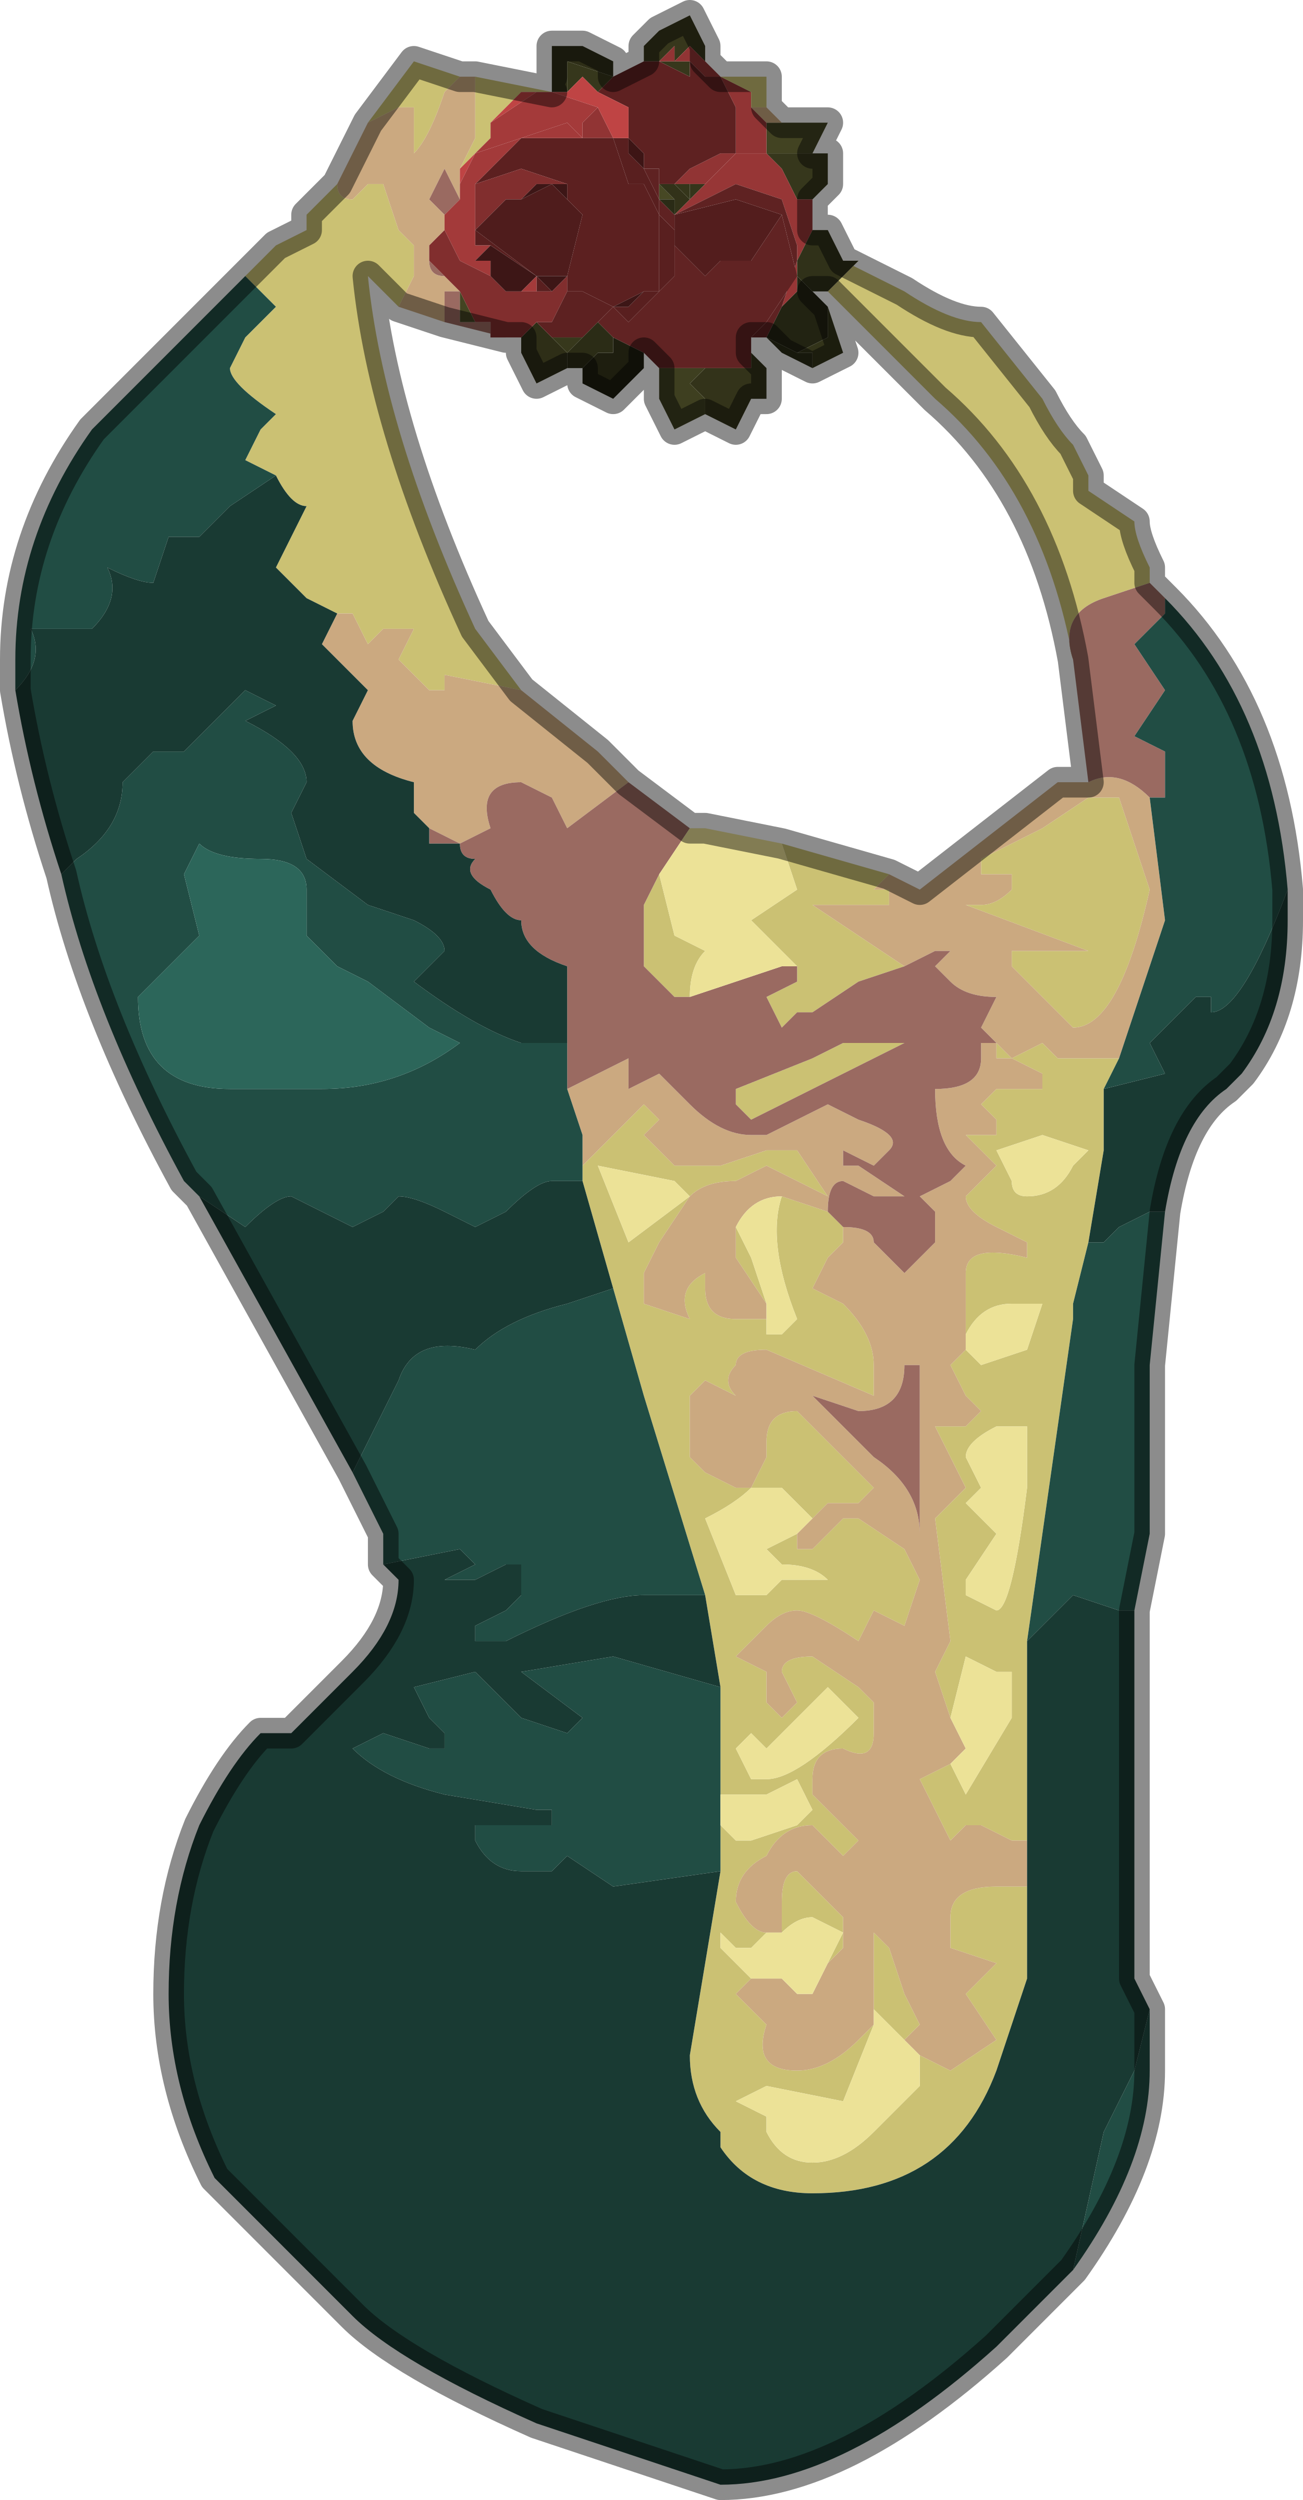 <?xml version="1.0" encoding="UTF-8" standalone="no"?>
<svg xmlns:xlink="http://www.w3.org/1999/xlink" height="8.15px" width="4.25px" xmlns="http://www.w3.org/2000/svg">
  <g transform="matrix(1.0, 0.0, 0.0, 1.0, 2.15, 3.6)">
    <path d="M0.4 -3.2 L0.4 -3.2 0.55 -3.2 0.5 -3.1 0.4 -3.1 0.35 -3.1 0.35 -3.2 0.4 -3.2 M0.3 -3.1 L0.35 -3.1 0.3 -3.1" fill="#424322" fill-rule="evenodd" stroke="none"/>
    <path d="M-0.05 -3.4 L-0.05 -3.45 0.0 -3.5 0.1 -3.55 0.15 -3.45 0.15 -3.4 0.1 -3.45 0.05 -3.4 0.05 -3.45 0.0 -3.4 0.0 -3.4 -0.05 -3.4 M0.1 -3.4 L0.1 -3.35 0.0 -3.4 0.1 -3.4" fill="#37371c" fill-rule="evenodd" stroke="none"/>
    <path d="M0.15 -3.4 L0.2 -3.35 0.15 -3.35 0.1 -3.4 0.0 -3.4 0.05 -3.45 0.05 -3.4 0.1 -3.45 0.15 -3.4 M0.35 -3.2 L0.35 -3.1 0.3 -3.1 0.25 -3.1 0.15 -3.0 0.1 -3.0 0.05 -3.0 0.1 -3.05 0.2 -3.1 0.2 -3.1 0.25 -3.1 0.25 -3.2 0.25 -3.25 0.2 -3.35 0.3 -3.3 0.3 -3.25 0.35 -3.2 M0.0 -3.0 L0.05 -3.0 0.05 -3.0 0.0 -3.0 M0.05 -3.0 L0.05 -3.0 M0.1 -3.0 L0.1 -3.0 M0.0 -3.4 L0.0 -3.4 M-0.2 -3.25 L-0.2 -3.25 -0.15 -3.15 -0.15 -3.15 -0.15 -3.15 -0.25 -3.15 -0.25 -3.2 -0.2 -3.25" fill="#913434" fill-rule="evenodd" stroke="none"/>
    <path d="M-0.15 -3.35 L-0.05 -3.4 0.0 -3.4 0.0 -3.4 0.1 -3.35 0.1 -3.4 0.15 -3.35 0.2 -3.35 0.25 -3.25 0.25 -3.2 0.25 -3.1 0.2 -3.1 0.1 -3.05 0.05 -3.0 0.0 -3.0 0.0 -3.05 -0.05 -3.05 -0.05 -3.1 -0.1 -3.15 -0.1 -3.25 -0.2 -3.3 -0.15 -3.35 -0.15 -3.35 -0.15 -3.35 M0.0 -3.4 L0.0 -3.4 M0.0 -3.0 L0.0 -3.0" fill="#5e2121" fill-rule="evenodd" stroke="none"/>
    <path d="M0.6 -2.75 L0.8 -2.65 Q0.95 -2.55 1.05 -2.55 L1.25 -2.3 Q1.3 -2.2 1.35 -2.15 L1.4 -2.05 1.4 -2.0 1.55 -1.9 Q1.55 -1.85 1.6 -1.75 L1.6 -1.7 1.45 -1.65 Q1.3 -1.6 1.35 -1.45 L1.35 -1.45 Q1.25 -2.0 0.9 -2.3 L0.55 -2.65 0.65 -2.75 0.6 -2.75 M-1.35 -2.7 L-1.25 -2.8 -1.15 -2.85 -1.15 -2.9 -1.05 -3.0 Q-1.05 -2.95 -1.0 -2.95 L-0.95 -3.0 -0.9 -3.0 -0.85 -2.85 -0.8 -2.8 -0.8 -2.7 -0.85 -2.6 -0.95 -2.7 Q-0.9 -2.2 -0.6 -1.55 L-0.45 -1.35 -0.7 -1.4 -0.7 -1.35 -0.75 -1.35 -0.8 -1.4 -0.85 -1.45 -0.8 -1.55 -0.9 -1.55 -0.9 -1.55 -0.95 -1.5 -1.0 -1.6 -1.05 -1.6 -1.15 -1.65 -1.15 -1.65 -1.25 -1.75 -1.15 -1.95 Q-1.2 -1.95 -1.25 -2.05 L-1.35 -2.1 -1.3 -2.2 -1.25 -2.25 Q-1.4 -2.35 -1.4 -2.4 L-1.35 -2.5 -1.25 -2.6 -1.3 -2.65 -1.35 -2.7 -1.35 -2.7 M-0.95 -3.2 L-0.8 -3.4 -0.65 -3.35 -0.7 -3.3 Q-0.75 -3.15 -0.8 -3.1 L-0.8 -3.25 -0.85 -3.25 -0.95 -3.2 -0.95 -3.2 M-0.6 -3.35 L-0.35 -3.3 -0.35 -3.3 -0.45 -3.3 -0.55 -3.2 -0.55 -3.15 -0.65 -3.05 -0.6 -3.15 -0.6 -3.35 M0.2 -3.35 L0.35 -3.35 0.35 -3.25 0.3 -3.25 0.3 -3.3 0.2 -3.35 M0.75 -0.75 L0.7 -0.7 0.75 -0.7 0.75 -0.65 0.65 -0.65 0.6 -0.65 0.55 -0.65 0.5 -0.65 0.8 -0.45 0.65 -0.4 0.5 -0.3 0.45 -0.3 0.4 -0.25 0.35 -0.35 0.45 -0.4 0.45 -0.45 0.4 -0.5 0.3 -0.6 0.45 -0.7 0.4 -0.85 0.75 -0.75 M0.6 0.4 L0.6 0.45 0.55 0.5 0.5 0.6 0.6 0.65 Q0.7 0.75 0.7 0.85 L0.7 0.95 0.35 0.8 Q0.25 0.8 0.25 0.85 0.2 0.9 0.25 0.95 L0.15 0.9 0.1 0.95 0.1 1.15 0.15 1.2 0.25 1.25 0.3 1.25 0.35 1.15 0.35 1.1 Q0.35 1.0 0.45 1.0 L0.7 1.25 0.65 1.3 0.55 1.3 0.5 1.35 0.45 1.4 0.45 1.45 0.5 1.45 0.6 1.35 Q0.65 1.35 0.65 1.35 L0.8 1.45 0.85 1.55 0.8 1.7 0.7 1.65 0.65 1.75 Q0.5 1.65 0.45 1.65 0.4 1.65 0.35 1.7 L0.25 1.8 0.35 1.85 0.35 1.95 0.4 2.0 0.45 1.95 0.4 1.85 Q0.4 1.8 0.5 1.8 L0.65 1.9 0.7 1.95 0.7 2.05 Q0.7 2.15 0.6 2.1 0.5 2.1 0.5 2.2 L0.5 2.25 0.65 2.4 0.6 2.45 0.5 2.35 Q0.4 2.35 0.35 2.45 0.25 2.5 0.25 2.6 0.3 2.7 0.35 2.7 L0.3 2.75 0.25 2.75 0.2 2.7 0.2 2.75 0.3 2.85 0.25 2.9 0.35 3.0 Q0.3 3.15 0.45 3.15 0.55 3.15 0.65 3.05 L0.7 3.0 0.6 3.25 0.35 3.2 0.25 3.25 0.35 3.3 0.35 3.35 Q0.4 3.45 0.5 3.45 0.6 3.45 0.7 3.35 L0.85 3.2 0.85 3.1 0.95 3.15 1.1 3.05 1.0 2.9 1.1 2.8 0.95 2.75 0.95 2.65 Q0.95 2.55 1.1 2.55 L1.2 2.55 1.2 2.85 1.1 3.15 Q0.95 3.55 0.5 3.55 0.3 3.55 0.2 3.4 L0.2 3.35 Q0.1 3.25 0.1 3.1 L0.2 2.5 0.2 1.9 0.15 1.6 -0.05 0.95 -0.15 0.6 -0.25 0.25 -0.25 0.2 -0.15 0.1 -0.05 0.0 0.0 0.05 -0.05 0.1 0.05 0.2 0.1 0.2 0.2 0.2 0.35 0.15 0.45 0.15 0.55 0.3 0.35 0.2 0.25 0.25 Q0.15 0.25 0.1 0.3 L0.0 0.45 -0.05 0.55 -0.05 0.65 0.1 0.7 Q0.05 0.6 0.15 0.55 L0.15 0.6 Q0.15 0.7 0.25 0.7 L0.35 0.7 0.35 0.75 0.4 0.75 0.45 0.7 Q0.35 0.45 0.4 0.3 L0.55 0.35 0.6 0.4 M0.4 2.7 L0.4 2.6 Q0.4 2.5 0.45 2.5 L0.6 2.65 0.6 2.75 0.55 2.8 0.5 2.9 0.55 2.8 0.6 2.7 0.5 2.65 Q0.45 2.65 0.4 2.7 M0.7 2.95 L0.7 2.8 Q0.7 2.75 0.7 2.7 L0.75 2.75 0.8 2.9 0.85 3.0 0.8 3.05 0.85 3.1 0.7 2.95 M1.2 2.4 L1.15 2.4 1.05 2.35 1.0 2.35 0.95 2.4 0.9 2.3 0.85 2.2 0.95 2.15 1.0 2.25 1.15 2.0 1.15 1.85 1.1 1.85 1.0 1.8 0.95 2.0 0.9 1.85 0.95 1.75 0.9 1.35 0.95 1.3 1.0 1.25 0.9 1.05 1.0 1.05 1.05 1.0 1.0 0.95 0.95 0.85 1.0 0.8 1.05 0.85 1.2 0.8 1.25 0.65 1.15 0.65 Q1.05 0.65 1.0 0.75 L1.0 0.55 Q1.0 0.45 1.2 0.5 L1.2 0.45 1.1 0.4 Q1.0 0.35 1.0 0.3 L1.1 0.2 1.0 0.1 1.1 0.1 1.1 0.05 1.05 0.0 1.1 -0.05 1.25 -0.05 1.25 -0.1 1.15 -0.15 1.1 -0.15 1.1 -0.2 1.15 -0.15 1.25 -0.2 1.25 -0.2 1.3 -0.15 1.35 -0.15 1.45 -0.15 1.5 -0.15 1.5 -0.15 1.45 -0.05 1.45 0.15 1.4 0.45 1.35 0.65 1.35 0.7 1.3 1.05 1.2 1.75 1.2 2.0 1.2 2.4 M0.0 -0.75 L0.05 -0.55 0.15 -0.5 Q0.1 -0.45 0.1 -0.35 L0.05 -0.35 -0.05 -0.45 -0.05 -0.65 0.0 -0.75 M0.6 -0.2 L0.8 -0.2 0.8 -0.2 0.3 0.05 0.25 0.0 0.25 -0.05 0.5 -0.15 0.6 -0.2 0.6 -0.2 M1.55 -0.85 L1.6 -0.7 Q1.5 -0.25 1.35 -0.25 L1.15 -0.45 1.15 -0.5 1.3 -0.5 Q1.35 -0.5 1.4 -0.5 L1.0 -0.65 1.05 -0.65 Q1.1 -0.65 1.15 -0.7 L1.15 -0.75 1.05 -0.75 1.05 -0.8 1.25 -0.9 1.4 -1.0 1.5 -1.0 1.55 -0.85 M1.4 0.15 L1.25 0.1 1.1 0.15 1.15 0.25 Q1.15 0.3 1.2 0.3 1.3 0.3 1.35 0.2 L1.4 0.15 M1.2 1.05 L1.1 1.05 Q1.0 1.1 1.0 1.15 L1.05 1.25 1.0 1.3 1.05 1.35 1.1 1.4 1.0 1.55 1.0 1.6 1.1 1.65 Q1.15 1.65 1.2 1.25 L1.2 1.05 M0.35 0.65 L0.25 0.5 0.25 0.4 0.3 0.5 0.35 0.65 M0.05 0.25 L-0.2 0.2 -0.2 0.2 -0.1 0.45 -0.1 0.45 0.1 0.3 0.05 0.25 M0.3 1.25 Q0.25 1.3 0.15 1.35 L0.25 1.6 0.35 1.6 0.4 1.55 0.55 1.55 Q0.5 1.5 0.4 1.5 L0.35 1.45 0.45 1.4 0.5 1.35 0.45 1.3 0.4 1.25 0.3 1.25 M0.3 2.05 L0.25 2.1 0.3 2.2 0.35 2.2 Q0.45 2.2 0.65 2.0 L0.6 1.95 0.55 1.9 0.45 2.0 0.35 2.1 0.3 2.05 M0.25 2.4 L0.3 2.4 0.45 2.35 0.5 2.3 0.45 2.2 0.35 2.25 0.2 2.25 0.2 2.35 0.25 2.4" fill="#cbc173" fill-rule="evenodd" stroke="none"/>
    <path d="M-1.05 -3.0 L-0.95 -3.2 -0.95 -3.2 -0.95 -3.2 -0.85 -3.25 -0.8 -3.25 -0.8 -3.1 Q-0.75 -3.15 -0.7 -3.3 L-0.65 -3.35 -0.6 -3.35 -0.6 -3.15 -0.65 -3.05 -0.65 -3.0 -0.65 -2.95 -0.7 -3.05 -0.75 -2.95 -0.7 -2.9 -0.7 -2.85 -0.75 -2.8 -0.75 -2.75 -0.75 -2.75 Q-0.75 -2.7 -0.7 -2.7 L-0.65 -2.65 -0.7 -2.65 -0.7 -2.55 -0.7 -2.55 -0.85 -2.6 -0.8 -2.7 -0.8 -2.8 -0.85 -2.85 -0.9 -3.0 -0.95 -3.0 -1.0 -2.95 Q-1.05 -2.95 -1.05 -3.0 M0.35 -3.25 L0.4 -3.2 0.35 -3.2 0.3 -3.25 0.35 -3.25 M0.1 -3.0 L0.1 -3.0 0.1 -3.0 0.1 -3.0 M0.8 -0.45 L0.5 -0.65 0.55 -0.65 0.6 -0.65 0.65 -0.65 0.75 -0.65 0.75 -0.7 0.7 -0.7 0.75 -0.75 0.85 -0.7 1.3 -1.05 1.4 -1.05 Q1.5 -1.1 1.6 -1.0 L1.65 -0.6 1.5 -0.15 1.45 -0.15 1.35 -0.15 1.3 -0.15 1.25 -0.2 1.25 -0.2 1.15 -0.15 1.1 -0.2 1.1 -0.15 1.15 -0.15 1.25 -0.1 1.25 -0.05 1.1 -0.05 1.05 0.0 1.1 0.05 1.1 0.1 1.0 0.1 1.1 0.2 1.0 0.3 Q1.0 0.35 1.1 0.4 L1.2 0.45 1.2 0.5 Q1.0 0.45 1.0 0.55 L1.0 0.75 1.0 0.8 0.95 0.85 1.0 0.95 1.05 1.0 1.0 1.05 0.9 1.05 1.0 1.25 0.95 1.3 0.9 1.35 0.95 1.75 0.9 1.85 0.95 2.0 1.0 2.1 0.95 2.15 0.85 2.2 0.9 2.3 0.95 2.4 1.0 2.35 1.05 2.35 1.15 2.4 1.2 2.4 1.2 2.55 1.1 2.55 Q0.95 2.55 0.95 2.65 L0.95 2.75 1.1 2.8 1.0 2.9 1.1 3.05 0.95 3.15 0.85 3.1 0.8 3.05 0.85 3.0 0.8 2.9 0.75 2.75 0.7 2.7 Q0.7 2.75 0.7 2.8 L0.7 2.95 0.7 3.0 0.65 3.05 Q0.55 3.15 0.45 3.15 0.3 3.15 0.35 3.0 L0.25 2.9 0.3 2.85 0.35 2.85 0.4 2.85 0.45 2.9 0.5 2.9 0.55 2.8 0.6 2.75 0.6 2.65 0.45 2.5 Q0.4 2.5 0.4 2.6 L0.4 2.7 0.35 2.7 Q0.3 2.7 0.25 2.6 0.25 2.5 0.35 2.45 0.4 2.35 0.5 2.35 L0.6 2.45 0.65 2.4 0.5 2.25 0.5 2.2 Q0.5 2.1 0.6 2.1 0.7 2.15 0.7 2.05 L0.7 1.95 0.65 1.9 0.5 1.8 Q0.4 1.8 0.4 1.85 L0.45 1.95 0.4 2.0 0.35 1.95 0.35 1.85 0.25 1.8 0.35 1.7 Q0.4 1.65 0.45 1.65 0.5 1.65 0.65 1.75 L0.7 1.65 0.8 1.7 0.85 1.55 0.8 1.45 0.65 1.35 Q0.65 1.35 0.6 1.35 L0.5 1.45 0.45 1.45 0.45 1.4 0.5 1.35 0.55 1.3 0.65 1.3 0.7 1.25 0.45 1.0 Q0.35 1.0 0.35 1.1 L0.35 1.15 0.3 1.25 0.25 1.25 0.15 1.2 0.1 1.15 0.1 0.95 0.15 0.9 0.25 0.95 Q0.2 0.9 0.25 0.85 0.25 0.8 0.35 0.8 L0.7 0.95 0.7 0.85 Q0.7 0.75 0.6 0.65 L0.5 0.6 0.55 0.5 0.6 0.45 0.6 0.4 Q0.7 0.4 0.7 0.45 L0.8 0.55 0.9 0.45 0.9 0.35 0.85 0.3 0.95 0.25 1.0 0.2 Q0.9 0.15 0.9 -0.05 1.05 -0.05 1.05 -0.15 L1.05 -0.2 1.1 -0.2 1.05 -0.25 1.1 -0.35 Q1.0 -0.35 0.95 -0.4 L0.9 -0.45 0.95 -0.5 0.9 -0.5 0.8 -0.45 0.8 -0.45 M-0.3 -0.05 L-0.1 -0.15 -0.1 -0.05 0.0 -0.1 0.0 -0.1 0.1 0.0 Q0.2 0.1 0.3 0.1 L0.35 0.1 0.45 0.05 0.55 0.0 0.65 0.05 Q0.8 0.1 0.75 0.15 L0.7 0.2 0.6 0.15 0.6 0.2 0.65 0.2 0.8 0.3 0.75 0.3 0.7 0.3 0.6 0.25 Q0.55 0.25 0.55 0.35 L0.4 0.3 Q0.3 0.3 0.25 0.4 L0.25 0.5 0.35 0.65 0.35 0.7 0.25 0.7 Q0.15 0.7 0.15 0.6 L0.15 0.55 Q0.05 0.6 0.1 0.7 L-0.05 0.65 -0.05 0.55 0.0 0.45 0.1 0.3 Q0.15 0.25 0.25 0.25 L0.35 0.2 0.55 0.3 0.45 0.15 0.35 0.15 0.2 0.2 0.1 0.2 0.05 0.2 -0.05 0.1 0.0 0.05 -0.05 0.0 -0.15 0.1 -0.25 0.2 -0.25 0.1 -0.3 -0.05 -0.3 -0.05 M1.55 -0.85 L1.5 -1.0 1.4 -1.0 1.25 -0.9 1.05 -0.8 1.05 -0.75 1.15 -0.75 1.15 -0.7 Q1.1 -0.65 1.05 -0.65 L1.0 -0.65 1.4 -0.5 Q1.35 -0.5 1.3 -0.5 L1.15 -0.5 1.15 -0.45 1.35 -0.25 Q1.5 -0.25 1.6 -0.7 L1.55 -0.85 M0.8 0.85 Q0.8 1.0 0.65 1.0 L0.5 0.95 0.7 1.15 Q0.85 1.25 0.85 1.4 L0.85 0.85 0.8 0.85 M-0.65 -2.65 L-0.65 -2.65 M-1.05 -1.6 L-1.0 -1.6 -0.95 -1.5 -0.9 -1.55 -0.9 -1.55 -0.8 -1.55 -0.85 -1.45 -0.8 -1.4 -0.75 -1.35 -0.7 -1.35 -0.7 -1.4 -0.45 -1.35 -0.2 -1.15 -0.1 -1.05 -0.3 -0.9 -0.35 -1.0 -0.45 -1.05 Q-0.6 -1.05 -0.55 -0.9 L-0.65 -0.85 -0.75 -0.9 -0.75 -0.9 -0.8 -0.95 -0.8 -1.05 Q-1.0 -1.1 -1.0 -1.25 L-0.95 -1.35 Q-1.0 -1.4 -1.05 -1.45 L-1.1 -1.5 -1.05 -1.6" fill="#cba980" fill-rule="evenodd" stroke="none"/>
    <path d="M0.5 -3.1 L0.55 -3.1 0.55 -3.0 0.5 -2.95 0.45 -2.95 0.4 -3.05 0.35 -3.1 0.4 -3.1 0.5 -3.1 M0.5 -2.95 L0.5 -2.95 M-0.3 -3.3 L-0.3 -3.4 -0.15 -3.35 -0.15 -3.35 -0.15 -3.35 -0.2 -3.3 -0.25 -3.35 -0.3 -3.3" fill="#36371c" fill-rule="evenodd" stroke="none"/>
    <path d="M0.45 -2.95 L0.5 -2.95 0.45 -2.95 M0.5 -2.95 L0.5 -2.95" fill="#3c3d1f" fill-rule="evenodd" stroke="none"/>
    <path d="M0.5 -2.9 L0.5 -2.85 0.45 -2.75 0.45 -2.8 0.4 -2.95 0.25 -3.0 0.25 -3.0 0.05 -2.9 0.05 -2.9 0.05 -2.9 0.1 -2.95 0.1 -2.95 0.15 -3.0 0.25 -3.1 0.3 -3.1 0.35 -3.1 0.4 -3.05 0.45 -2.95 0.5 -2.95 0.5 -2.9 M0.4 -2.6 L0.4 -2.6 0.45 -2.75 0.45 -2.7 0.45 -2.65 0.4 -2.6 M0.1 -2.95 L0.1 -2.95" fill="#973636" fill-rule="evenodd" stroke="none"/>
    <path d="M0.05 -2.9 L0.05 -2.9 0.25 -3.0 0.25 -3.0 0.4 -2.95 0.45 -2.8 0.45 -2.75 0.4 -2.6 0.4 -2.6 0.35 -2.5 0.3 -2.5 0.35 -2.55 0.45 -2.7 0.4 -2.9 0.4 -2.9 0.25 -2.95 0.05 -2.9 0.05 -2.85 0.0 -2.9 0.0 -2.95 0.05 -2.9 0.05 -2.9 M0.35 -2.5 L0.35 -2.5 M0.45 -2.75 L0.45 -2.75 M0.0 -3.0 L0.0 -2.95 -0.05 -3.05 -0.05 -3.05 0.0 -3.05 0.0 -3.0 0.0 -3.0 M-0.05 -3.05 L-0.05 -3.05 M0.0 -2.95 L0.0 -2.95" fill="#5f2222" fill-rule="evenodd" stroke="none"/>
    <path d="M0.55 -3.0 L0.55 -3.0 0.5 -2.95 0.5 -2.9 0.5 -2.95 0.5 -2.95 0.55 -3.0 M0.5 -2.95 L0.5 -2.95" fill="#2c2d16" fill-rule="evenodd" stroke="none"/>
    <path d="M0.4 -2.9 L0.4 -2.9 0.45 -2.7 0.35 -2.55 0.3 -2.5 0.3 -2.45 0.3 -2.4 0.15 -2.4 0.0 -2.4 0.0 -2.4 -0.05 -2.45 -0.15 -2.5 -0.15 -2.5 -0.2 -2.55 -0.15 -2.6 -0.15 -2.6 -0.1 -2.55 0.05 -2.7 0.05 -2.85 0.05 -2.9 0.05 -2.8 0.15 -2.7 0.2 -2.75 0.3 -2.75 0.3 -2.75 0.4 -2.9 M-0.15 -2.6 L-0.15 -2.6 -0.15 -2.6" fill="#612323" fill-rule="evenodd" stroke="none"/>
    <path d="M0.0 -2.95 L0.0 -3.0 0.05 -2.95 0.0 -2.95" fill="#474824" fill-rule="evenodd" stroke="none"/>
    <path d="M0.0 -3.0 L0.05 -3.0 0.05 -3.0 0.05 -3.0 0.05 -3.0 0.1 -2.95 0.1 -2.95 0.05 -2.9 0.05 -2.95 0.0 -3.0 0.0 -3.0 0.0 -3.0" fill="#323219" fill-rule="evenodd" stroke="none"/>
    <path d="M0.05 -3.0 L0.05 -3.0 0.05 -3.0" fill="#404121" fill-rule="evenodd" stroke="none"/>
    <path d="M0.1 -3.0 L0.1 -2.95 0.1 -3.0 0.1 -3.0 M0.1 -2.95 L0.1 -2.95 0.1 -2.95" fill="#282814" fill-rule="evenodd" stroke="none"/>
    <path d="M0.1 -3.0 L0.15 -3.0 0.1 -2.95 0.1 -3.0 0.1 -3.0" fill="#35351b" fill-rule="evenodd" stroke="none"/>
    <path d="M0.05 -3.0 L0.1 -2.95 0.05 -3.0 0.05 -3.0" fill="#252513" fill-rule="evenodd" stroke="none"/>
    <path d="M0.05 -3.0 L0.1 -3.0 0.1 -2.95 0.05 -3.0 M0.1 -2.95 L0.1 -2.95" fill="#35361b" fill-rule="evenodd" stroke="none"/>
    <path d="M0.1 -2.95 L0.1 -2.95 0.1 -2.95 0.1 -2.95 0.1 -2.95" fill="#38391d" fill-rule="evenodd" stroke="none"/>
    <path d="M0.0 -2.95 L0.0 -2.95 0.05 -2.95 0.05 -2.9 0.05 -2.9 0.0 -2.95 M0.05 -2.9 L0.05 -2.9" fill="#2a2b16" fill-rule="evenodd" stroke="none"/>
    <path d="M0.05 -2.85 L0.05 -2.7 -0.1 -2.55 -0.15 -2.6 -0.1 -2.6 -0.05 -2.65 -0.05 -2.65 0.0 -2.65 0.0 -2.9 0.0 -2.9 -0.05 -3.0 -0.05 -3.0 -0.1 -3.0 -0.15 -3.15 -0.15 -3.15 -0.25 -3.15 -0.25 -3.15 -0.15 -3.15 -0.15 -3.15 -0.1 -3.15 -0.1 -3.1 -0.05 -3.05 -0.05 -3.05 0.0 -2.95 0.0 -2.9 0.05 -2.85 M-0.25 -3.15 L-0.25 -3.15 M-0.55 -2.8 L-0.6 -2.8 -0.6 -2.85 -0.4 -2.7 -0.4 -2.7 -0.35 -2.65 -0.3 -2.65 -0.35 -2.65 -0.4 -2.65 -0.4 -2.7 -0.55 -2.8 M-0.4 -2.7 L-0.4 -2.7" fill="#591f1f" fill-rule="evenodd" stroke="none"/>
    <path d="M-0.15 -2.6 L-0.15 -2.6 -0.25 -2.65 -0.3 -2.65 -0.3 -2.7 -0.3 -2.7 -0.25 -2.9 -0.25 -2.9 -0.3 -2.95 -0.3 -2.95 -0.3 -3.0 -0.3 -3.0 -0.45 -3.05 -0.6 -3.0 -0.6 -3.0 -0.6 -3.0 -0.45 -3.15 -0.3 -3.15 -0.25 -3.15 -0.15 -3.15 -0.15 -3.15 -0.1 -3.0 -0.05 -3.0 -0.05 -3.0 0.0 -2.9 0.0 -2.9 0.0 -2.65 -0.05 -2.65 -0.15 -2.6 M-0.45 -3.15 L-0.45 -3.15" fill="#5c2020" fill-rule="evenodd" stroke="none"/>
    <path d="M0.4 -2.9 L0.3 -2.75 0.3 -2.75 0.2 -2.75 0.15 -2.7 0.05 -2.8 0.05 -2.9 0.25 -2.95 0.4 -2.9" fill="#531d1d" fill-rule="evenodd" stroke="none"/>
    <path d="M0.2 -3.1 L0.2 -3.1 0.1 -3.05 0.2 -3.1" fill="#511d1d" fill-rule="evenodd" stroke="none"/>
    <path d="M0.5 -2.85 L0.55 -2.85 0.6 -2.75 0.65 -2.75 0.55 -2.65 0.55 -2.65 0.5 -2.65 0.5 -2.65 0.45 -2.7 0.45 -2.7 0.45 -2.75 0.5 -2.85 M0.45 -2.75 L0.45 -2.75" fill="#303119" fill-rule="evenodd" stroke="none"/>
    <path d="M0.35 -2.5 L0.4 -2.6 0.45 -2.65 0.45 -2.7 0.45 -2.7 0.5 -2.65 0.5 -2.65 0.55 -2.6 0.55 -2.6 0.55 -2.5 0.45 -2.45 0.45 -2.45 0.35 -2.5" fill="#222312" fill-rule="evenodd" stroke="none"/>
    <path d="M0.35 -2.5 L0.35 -2.5 0.45 -2.45 0.45 -2.45 0.5 -2.45 0.5 -2.4 0.4 -2.45 0.35 -2.5" fill="#2a2b15" fill-rule="evenodd" stroke="none"/>
    <path d="M0.45 -2.45 L0.55 -2.5 0.55 -2.6 0.6 -2.45 0.5 -2.4 0.5 -2.4 0.5 -2.45 0.45 -2.45" fill="#33341a" fill-rule="evenodd" stroke="none"/>
    <path d="M1.6 -1.7 L1.65 -1.65 1.65 -1.6 1.6 -1.55 1.55 -1.5 1.65 -1.35 1.55 -1.2 1.65 -1.15 1.65 -1.0 1.6 -1.0 Q1.5 -1.1 1.4 -1.05 L1.35 -1.45 1.35 -1.45 Q1.3 -1.6 1.45 -1.65 L1.6 -1.7 M0.8 -0.45 L0.8 -0.45 0.9 -0.5 0.95 -0.5 0.9 -0.45 0.95 -0.4 Q1.0 -0.35 1.1 -0.35 L1.05 -0.25 1.1 -0.2 1.05 -0.2 1.05 -0.15 Q1.05 -0.05 0.9 -0.05 0.9 0.15 1.0 0.2 L0.95 0.25 0.85 0.3 0.9 0.35 0.9 0.45 0.8 0.55 0.7 0.45 Q0.7 0.4 0.6 0.4 L0.55 0.35 Q0.55 0.25 0.6 0.25 L0.7 0.3 0.75 0.3 0.8 0.3 0.65 0.2 0.6 0.2 0.6 0.15 0.7 0.2 0.75 0.15 Q0.8 0.1 0.65 0.05 L0.55 0.0 0.45 0.05 0.35 0.1 0.3 0.1 Q0.2 0.1 0.1 0.0 L0.0 -0.1 0.0 -0.1 -0.1 -0.05 -0.1 -0.15 -0.3 -0.05 -0.3 -0.2 -0.3 -0.4 -0.3 -0.45 Q-0.45 -0.5 -0.45 -0.6 -0.5 -0.6 -0.55 -0.7 -0.65 -0.75 -0.6 -0.8 -0.65 -0.8 -0.65 -0.85 -0.7 -0.85 -0.75 -0.85 L-0.75 -0.9 -0.75 -0.9 -0.65 -0.85 -0.55 -0.9 Q-0.6 -1.05 -0.45 -1.05 L-0.35 -1.0 -0.3 -0.9 -0.1 -1.05 0.1 -0.9 0.0 -0.75 -0.05 -0.65 -0.05 -0.45 0.05 -0.35 0.1 -0.35 0.4 -0.45 0.45 -0.45 0.45 -0.4 0.35 -0.35 0.4 -0.25 0.45 -0.3 0.5 -0.3 0.65 -0.4 0.8 -0.45 M0.5 -0.15 L0.25 -0.05 0.25 0.0 0.3 0.05 0.8 -0.2 0.8 -0.2 0.6 -0.2 0.5 -0.15 M0.8 0.85 L0.85 0.85 0.85 1.4 Q0.85 1.25 0.7 1.15 L0.5 0.95 0.65 1.0 Q0.8 1.0 0.8 0.85 M-0.7 -2.9 L-0.75 -2.95 -0.7 -3.05 -0.65 -2.95 -0.7 -2.9 M-0.7 -2.55 L-0.7 -2.65 -0.65 -2.65 -0.65 -2.55 -0.6 -2.55 -0.55 -2.55 -0.55 -2.5 -0.5 -2.5 -0.7 -2.55 M-0.7 -2.7 Q-0.75 -2.7 -0.75 -2.75 L-0.75 -2.75 -0.7 -2.7" fill="#9a6a61" fill-rule="evenodd" stroke="none"/>
    <path d="M1.65 -1.65 Q2.0 -1.3 2.05 -0.7 1.9 -0.3 1.8 -0.3 L1.8 -0.35 1.75 -0.35 1.6 -0.2 1.65 -0.1 1.45 -0.05 1.5 -0.15 1.5 -0.15 1.65 -0.6 1.6 -1.0 1.65 -1.0 1.65 -1.15 1.55 -1.2 1.65 -1.35 1.55 -1.5 1.6 -1.55 1.65 -1.6 1.65 -1.65 M1.65 0.35 L1.6 0.85 1.6 1.4 1.55 1.65 1.5 1.65 1.35 1.6 1.2 1.75 1.3 1.05 1.35 0.7 1.35 0.65 1.4 0.45 1.45 0.45 1.5 0.4 1.6 0.35 1.65 0.35 M1.6 2.95 L1.6 3.15 Q1.6 3.45 1.35 3.8 L1.45 3.35 1.55 3.15 1.6 2.95 M-0.9 1.5 L-0.9 1.4 -1.0 1.2 -0.85 0.9 Q-0.8 0.75 -0.6 0.8 L-0.6 0.8 Q-0.5 0.7 -0.3 0.65 L-0.15 0.6 -0.05 0.95 0.15 1.6 -0.05 1.6 Q-0.2 1.6 -0.5 1.75 L-0.6 1.75 -0.6 1.7 -0.5 1.65 -0.45 1.6 -0.45 1.5 -0.5 1.5 -0.6 1.55 -0.7 1.55 -0.6 1.5 -0.65 1.45 -0.9 1.5 M-1.5 0.3 L-1.55 0.25 Q-1.85 -0.3 -1.95 -0.75 L-1.9 -0.8 Q-1.75 -0.9 -1.75 -1.05 L-1.65 -1.15 -1.55 -1.15 -1.45 -1.25 -1.35 -1.35 -1.25 -1.3 -1.35 -1.25 Q-1.15 -1.15 -1.15 -1.05 L-1.2 -0.95 -1.15 -0.8 -0.95 -0.65 -0.8 -0.6 Q-0.7 -0.55 -0.7 -0.5 L-0.8 -0.4 Q-0.6 -0.25 -0.45 -0.2 L-0.3 -0.2 -0.3 -0.05 -0.3 -0.05 -0.25 0.1 -0.25 0.2 -0.25 0.25 -0.3 0.25 -0.35 0.25 Q-0.4 0.25 -0.5 0.35 L-0.6 0.4 -0.6 0.4 -0.7 0.35 Q-0.8 0.3 -0.85 0.3 L-0.9 0.35 -1.0 0.4 -1.2 0.3 Q-1.25 0.3 -1.35 0.4 L-1.5 0.3 M-2.1 -1.35 L-2.1 -1.45 Q-2.1 -1.85 -1.85 -2.2 L-1.35 -2.7 -1.35 -2.7 -1.3 -2.65 -1.25 -2.6 -1.35 -2.5 -1.4 -2.4 Q-1.4 -2.35 -1.25 -2.25 L-1.3 -2.2 -1.35 -2.1 -1.25 -2.05 -1.4 -1.95 -1.5 -1.85 -1.6 -1.85 -1.65 -1.7 Q-1.7 -1.7 -1.8 -1.75 -1.75 -1.65 -1.85 -1.55 L-2.05 -1.55 Q-2.0 -1.45 -2.1 -1.35 M0.2 1.9 L0.2 2.5 -0.15 2.55 -0.3 2.45 -0.35 2.5 -0.45 2.5 Q-0.55 2.5 -0.6 2.4 L-0.6 2.35 -0.5 2.35 -0.35 2.35 -0.35 2.3 -0.4 2.3 -0.7 2.25 Q-0.9 2.2 -1.0 2.1 L-0.9 2.05 -0.75 2.1 -0.7 2.1 -0.7 2.05 -0.75 2.0 -0.8 1.9 -0.6 1.85 -0.5 1.95 -0.45 2.0 -0.3 2.05 -0.25 2.0 -0.45 1.85 -0.45 1.85 -0.15 1.8 0.2 1.9 M-1.5 -0.85 L-1.55 -0.75 -1.5 -0.55 -1.6 -0.45 -1.7 -0.35 Q-1.7 -0.05 -1.4 -0.05 L-1.1 -0.05 Q-0.85 -0.05 -0.65 -0.2 L-0.75 -0.25 -0.95 -0.4 -1.05 -0.45 -1.15 -0.55 -1.15 -0.7 Q-1.15 -0.8 -1.3 -0.8 -1.45 -0.8 -1.5 -0.85" fill="#214d44" fill-rule="evenodd" stroke="none"/>
    <path d="M0.15 -2.4 L0.3 -2.4 0.3 -2.45 0.35 -2.4 0.35 -2.3 0.3 -2.3 0.25 -2.2 0.15 -2.25 0.15 -2.3 0.1 -2.35 0.15 -2.4" fill="#33331a" fill-rule="evenodd" stroke="none"/>
    <path d="M0.0 -2.4 L0.15 -2.4 0.1 -2.35 0.15 -2.3 0.15 -2.25 0.15 -2.25 0.05 -2.2 0.0 -2.3 0.0 -2.4" fill="#3e3f20" fill-rule="evenodd" stroke="none"/>
    <path d="M0.35 2.7 L0.4 2.7 Q0.45 2.65 0.5 2.65 L0.6 2.7 0.55 2.8 0.5 2.9 0.45 2.9 0.4 2.85 0.35 2.85 0.3 2.85 0.2 2.75 0.2 2.7 0.25 2.75 0.3 2.75 0.35 2.7 M0.7 3.0 L0.7 2.95 0.85 3.1 0.85 3.2 0.7 3.35 Q0.6 3.45 0.5 3.45 0.4 3.45 0.35 3.35 L0.35 3.3 0.25 3.25 0.35 3.2 0.6 3.25 0.7 3.0 M0.95 2.15 L1.0 2.1 0.95 2.0 1.0 1.8 1.1 1.85 1.15 1.85 1.15 2.0 1.0 2.25 0.95 2.15 M1.0 0.8 L1.0 0.75 Q1.05 0.65 1.15 0.65 L1.25 0.65 1.2 0.8 1.05 0.85 1.0 0.8 M0.4 -0.85 L0.45 -0.7 0.3 -0.6 0.4 -0.5 0.45 -0.45 0.4 -0.45 0.1 -0.35 Q0.1 -0.45 0.15 -0.5 L0.05 -0.55 0.0 -0.75 0.1 -0.9 0.15 -0.9 0.4 -0.85 M1.4 0.15 L1.35 0.2 Q1.3 0.3 1.2 0.3 1.15 0.3 1.15 0.25 L1.1 0.15 1.25 0.1 1.4 0.15 M1.2 1.05 L1.2 1.25 Q1.15 1.65 1.1 1.65 L1.0 1.6 1.0 1.55 1.1 1.4 1.05 1.35 1.0 1.3 1.05 1.25 1.0 1.15 Q1.0 1.1 1.1 1.05 L1.2 1.05 M0.4 0.3 Q0.35 0.45 0.45 0.7 L0.4 0.75 0.35 0.75 0.35 0.7 0.35 0.65 0.3 0.5 0.25 0.4 Q0.3 0.3 0.4 0.3 M0.05 0.25 L0.1 0.3 -0.1 0.45 -0.1 0.45 -0.2 0.2 -0.2 0.2 0.05 0.25 M0.25 2.4 L0.2 2.35 0.2 2.25 0.35 2.25 0.45 2.2 0.5 2.3 0.45 2.35 0.3 2.4 0.25 2.4 M0.3 2.05 L0.35 2.1 0.45 2.0 0.55 1.9 0.6 1.95 0.65 2.0 Q0.45 2.2 0.35 2.2 L0.3 2.2 0.25 2.1 0.3 2.05 M0.3 1.25 L0.4 1.25 0.45 1.3 0.5 1.35 0.45 1.4 0.35 1.45 0.4 1.5 Q0.5 1.5 0.55 1.55 L0.4 1.55 0.35 1.6 0.25 1.6 0.15 1.35 Q0.25 1.3 0.3 1.25" fill="#ece297" fill-rule="evenodd" stroke="none"/>
    <path d="M0.45 -0.45 L0.45 -0.4 0.45 -0.45 M0.6 -0.2 L0.6 -0.2 0.5 -0.15 0.6 -0.2" fill="#4d4b41" fill-rule="evenodd" stroke="none"/>
    <path d="M2.05 -0.7 L2.05 -0.6 Q2.05 -0.3 1.9 -0.1 L1.85 -0.05 Q1.7 0.05 1.65 0.35 L1.6 0.35 1.5 0.4 1.45 0.45 1.4 0.45 1.45 0.15 1.45 -0.05 1.65 -0.1 1.6 -0.2 1.75 -0.35 1.8 -0.35 1.8 -0.3 Q1.9 -0.3 2.05 -0.7 M1.55 1.65 L1.55 2.65 1.55 2.85 1.6 2.95 1.55 3.15 1.45 3.35 1.35 3.8 1.1 4.05 Q0.6 4.5 0.2 4.5 L-0.4 4.3 Q-0.85 4.1 -1.0 3.95 L-1.45 3.5 Q-1.6 3.2 -1.6 2.9 -1.6 2.6 -1.5 2.35 -1.4 2.15 -1.3 2.05 L-1.2 2.05 -1.0 1.85 Q-0.85 1.7 -0.85 1.55 L-0.9 1.5 -0.65 1.45 -0.6 1.5 -0.7 1.55 -0.6 1.55 -0.5 1.5 -0.45 1.5 -0.45 1.6 -0.5 1.65 -0.6 1.7 -0.6 1.75 -0.5 1.75 Q-0.2 1.6 -0.05 1.6 L0.15 1.6 0.2 1.9 -0.15 1.8 -0.45 1.85 -0.45 1.85 -0.25 2.0 -0.3 2.05 -0.45 2.0 -0.5 1.95 -0.6 1.85 -0.8 1.9 -0.75 2.0 -0.7 2.05 -0.7 2.1 -0.75 2.1 -0.9 2.05 -1.0 2.1 Q-0.9 2.2 -0.7 2.25 L-0.4 2.3 -0.35 2.3 -0.35 2.35 -0.5 2.35 -0.6 2.35 -0.6 2.4 Q-0.55 2.5 -0.45 2.5 L-0.35 2.5 -0.3 2.45 -0.15 2.55 0.2 2.5 0.1 3.1 Q0.1 3.25 0.2 3.35 L0.2 3.4 Q0.3 3.55 0.5 3.55 0.95 3.55 1.1 3.15 L1.2 2.85 1.2 2.55 1.2 2.4 1.2 2.0 1.2 1.75 1.35 1.6 1.5 1.65 1.55 1.65 M-1.0 1.2 L-1.5 0.3 -1.35 0.4 Q-1.25 0.3 -1.2 0.3 L-1.0 0.4 -0.9 0.35 -0.85 0.3 Q-0.8 0.3 -0.7 0.35 L-0.6 0.4 -0.6 0.4 -0.5 0.35 Q-0.4 0.25 -0.35 0.25 L-0.3 0.25 -0.25 0.25 -0.15 0.6 -0.3 0.65 Q-0.5 0.7 -0.6 0.8 L-0.6 0.8 Q-0.8 0.75 -0.85 0.9 L-1.0 1.2 M-1.95 -0.75 Q-2.05 -1.05 -2.1 -1.35 -2.0 -1.45 -2.05 -1.55 L-1.85 -1.55 Q-1.75 -1.65 -1.8 -1.75 -1.7 -1.7 -1.65 -1.7 L-1.6 -1.85 -1.5 -1.85 -1.4 -1.95 -1.25 -2.05 Q-1.2 -1.95 -1.15 -1.95 L-1.25 -1.75 -1.15 -1.65 -1.15 -1.65 -1.05 -1.6 -1.1 -1.5 -1.05 -1.45 Q-1.0 -1.4 -0.95 -1.35 L-1.0 -1.25 Q-1.0 -1.1 -0.8 -1.05 L-0.8 -0.95 -0.75 -0.9 -0.75 -0.85 Q-0.7 -0.85 -0.65 -0.85 -0.65 -0.8 -0.6 -0.8 -0.65 -0.75 -0.55 -0.7 -0.5 -0.6 -0.45 -0.6 -0.45 -0.5 -0.3 -0.45 L-0.3 -0.4 -0.3 -0.2 -0.45 -0.2 Q-0.6 -0.25 -0.8 -0.4 L-0.7 -0.5 Q-0.7 -0.55 -0.8 -0.6 L-0.95 -0.65 -1.15 -0.8 -1.2 -0.95 -1.15 -1.05 Q-1.15 -1.15 -1.35 -1.25 L-1.25 -1.3 -1.35 -1.35 -1.45 -1.25 -1.55 -1.15 -1.65 -1.15 -1.75 -1.05 Q-1.75 -0.9 -1.9 -0.8 L-1.95 -0.75" fill="#193a33" fill-rule="evenodd" stroke="none"/>
    <path d="M0.35 0.1 L0.45 0.05 0.35 0.1" fill="#9f9d87" fill-rule="evenodd" stroke="none"/>
    <path d="M-0.35 -3.3 L-0.35 -3.35 -0.35 -3.45 -0.25 -3.45 -0.15 -3.4 -0.15 -3.35 -0.15 -3.35 -0.3 -3.4 -0.3 -3.3 -0.35 -3.3 -0.35 -3.3 M-0.15 -3.35 L-0.15 -3.35 M-0.45 -2.5 L-0.4 -2.55 -0.35 -2.5 -0.35 -2.5 -0.3 -2.45 -0.3 -2.4 -0.4 -2.35 -0.45 -2.45 -0.45 -2.5" fill="#2e2e17" fill-rule="evenodd" stroke="none"/>
    <path d="M-0.35 -3.3 L-0.3 -3.3 -0.25 -3.35 -0.2 -3.3 -0.1 -3.25 -0.1 -3.15 -0.15 -3.15 -0.15 -3.15 -0.2 -3.25 -0.2 -3.25 -0.35 -3.3 -0.4 -3.3 -0.55 -3.2 -0.45 -3.3 -0.35 -3.3 M-0.1 -3.1 L-0.1 -3.15 -0.1 -3.1 M-0.55 -3.15 L-0.6 -3.1 -0.6 -3.1 -0.65 -3.0 -0.65 -3.0 -0.65 -3.05 -0.55 -3.15" fill="#bf4444" fill-rule="evenodd" stroke="none"/>
    <path d="M-0.45 -3.15 L-0.45 -3.15 -0.6 -3.1 -0.55 -3.15 -0.55 -3.2 -0.4 -3.3 -0.35 -3.3 -0.2 -3.25 -0.25 -3.2 -0.25 -3.15 -0.3 -3.2 -0.45 -3.15 M-0.25 -3.15 L-0.25 -3.15" fill="#a43a3a" fill-rule="evenodd" stroke="none"/>
    <path d="M-0.25 -3.15 L-0.3 -3.15 -0.45 -3.15 -0.6 -3.0 -0.6 -3.0 -0.6 -2.95 -0.6 -2.85 -0.6 -2.8 -0.55 -2.8 -0.6 -2.75 -0.55 -2.75 -0.55 -2.7 -0.65 -2.75 -0.7 -2.85 -0.7 -2.9 -0.65 -2.95 -0.65 -3.0 -0.65 -3.0 -0.6 -3.1 -0.6 -3.1 -0.45 -3.15 -0.3 -3.2 -0.25 -3.15 -0.25 -3.15 M-0.6 -2.85 L-0.6 -2.85 M-0.4 -2.7 L-0.4 -2.65 -0.4 -2.65 -0.45 -2.65 -0.4 -2.7" fill="#a33a3a" fill-rule="evenodd" stroke="none"/>
    <path d="M-0.05 -3.05 L-0.05 -3.05 -0.1 -3.1 -0.1 -3.15 -0.05 -3.1 -0.05 -3.05" fill="#3d1515" fill-rule="evenodd" stroke="none"/>
    <path d="M-0.6 -3.0 L-0.6 -3.0 -0.45 -3.05 -0.3 -3.0 -0.3 -3.0 -0.35 -3.0 -0.4 -3.0 -0.45 -2.95 -0.5 -2.95 -0.55 -2.9 -0.6 -2.85 -0.6 -2.85 -0.6 -2.95 -0.6 -3.0 M-0.3 -2.7 L-0.3 -2.65 -0.35 -2.55 -0.4 -2.55 -0.45 -2.5 -0.5 -2.5 -0.55 -2.5 -0.55 -2.55 -0.6 -2.55 -0.6 -2.55 -0.65 -2.65 -0.7 -2.7 -0.75 -2.75 -0.75 -2.8 -0.7 -2.85 -0.65 -2.75 -0.55 -2.7 -0.5 -2.65 -0.45 -2.65 -0.4 -2.65 -0.4 -2.65 -0.35 -2.65 -0.3 -2.65 -0.35 -2.65 -0.3 -2.7 -0.3 -2.7 M-0.55 -2.7 L-0.55 -2.7" fill="#812e2e" fill-rule="evenodd" stroke="none"/>
    <path d="M-0.25 -2.9 L-0.25 -2.9 -0.3 -2.7 -0.3 -2.7 -0.35 -2.7 -0.35 -2.7 -0.4 -2.7 -0.4 -2.7 -0.4 -2.7 -0.6 -2.85 -0.6 -2.85 -0.6 -2.85 -0.55 -2.9 -0.5 -2.95 -0.45 -2.95 -0.35 -3.0 -0.3 -2.95 -0.25 -2.9 M-0.3 -2.7 L-0.3 -2.7" fill="#4f1c1c" fill-rule="evenodd" stroke="none"/>
    <path d="M-0.3 -2.95 L-0.3 -2.95 -0.25 -2.9 -0.3 -2.95 M-0.55 -2.7 L-0.55 -2.75 -0.55 -2.7 -0.55 -2.7" fill="#2e1010" fill-rule="evenodd" stroke="none"/>
    <path d="M-0.15 -2.6 L-0.15 -2.6 -0.05 -2.65 -0.05 -2.65 -0.1 -2.6 -0.15 -2.6 M-0.3 -3.0 L-0.3 -2.95 -0.35 -3.0 -0.45 -2.95 -0.4 -3.0 -0.35 -3.0 -0.3 -3.0 M-0.55 -2.75 L-0.6 -2.75 -0.55 -2.8 -0.4 -2.7 -0.35 -2.7 -0.35 -2.7 -0.3 -2.7 -0.35 -2.65 -0.4 -2.7 -0.45 -2.65 -0.5 -2.65 -0.55 -2.7 -0.55 -2.75" fill="#3d1616" fill-rule="evenodd" stroke="none"/>
    <path d="M-0.65 -2.65 L-0.65 -2.65 -0.6 -2.55 -0.6 -2.55 -0.65 -2.55 -0.65 -2.65" fill="#434422" fill-rule="evenodd" stroke="none"/>
    <path d="M-0.55 -2.55 L-0.55 -2.5 -0.55 -2.55" fill="#1c1c0e" fill-rule="evenodd" stroke="none"/>
    <path d="M-0.15 -2.6 L-0.15 -2.6 -0.2 -2.55 -0.25 -2.5 -0.25 -2.5 -0.35 -2.5 -0.4 -2.55 -0.35 -2.55 -0.3 -2.65 -0.25 -2.65 -0.15 -2.6" fill="#5d2121" fill-rule="evenodd" stroke="none"/>
    <path d="M-0.35 -2.5 L-0.25 -2.5 -0.3 -2.45 -0.3 -2.45 -0.35 -2.5 -0.35 -2.5" fill="#37381c" fill-rule="evenodd" stroke="none"/>
    <path d="M-0.2 -2.55 L-0.15 -2.5 -0.15 -2.5 -0.15 -2.45 -0.2 -2.45 -0.25 -2.4 -0.3 -2.4 -0.3 -2.4 -0.3 -2.45 -0.3 -2.45 -0.25 -2.5 -0.25 -2.5 -0.2 -2.55" fill="#2b2c16" fill-rule="evenodd" stroke="none"/>
    <path d="M-0.15 -2.5 L-0.05 -2.45 -0.05 -2.4 -0.15 -2.3 -0.25 -2.35 -0.25 -2.4 -0.2 -2.45 -0.15 -2.45 -0.15 -2.5" fill="#1e1e0f" fill-rule="evenodd" stroke="none"/>
    <path d="M-1.5 -0.85 Q-1.45 -0.8 -1.3 -0.8 -1.15 -0.8 -1.15 -0.7 L-1.15 -0.55 -1.05 -0.45 -0.95 -0.4 -0.75 -0.25 -0.65 -0.2 Q-0.85 -0.05 -1.1 -0.05 L-1.4 -0.05 Q-1.7 -0.05 -1.7 -0.35 L-1.6 -0.45 -1.5 -0.55 -1.55 -0.75 -1.5 -0.85" fill="#2c665a" fill-rule="evenodd" stroke="none"/>
    <path d="M0.4 -3.2 L0.4 -3.2 0.55 -3.2 0.5 -3.1 0.55 -3.1 0.55 -3.0 0.55 -3.0 0.5 -2.95 0.5 -2.9 0.5 -2.85 0.55 -2.85 0.6 -2.75 0.8 -2.65 Q0.95 -2.55 1.05 -2.55 L1.25 -2.3 Q1.3 -2.2 1.35 -2.15 L1.4 -2.05 1.4 -2.0 1.55 -1.9 Q1.55 -1.85 1.6 -1.75 L1.6 -1.7 1.65 -1.65 Q2.0 -1.3 2.05 -0.7 L2.05 -0.6 Q2.05 -0.3 1.9 -0.1 L1.85 -0.05 Q1.7 0.05 1.65 0.35 L1.6 0.85 1.6 1.4 1.55 1.65 1.55 2.65 1.55 2.85 1.6 2.95 1.6 3.15 Q1.6 3.45 1.35 3.8 L1.1 4.05 Q0.6 4.5 0.2 4.5 L-0.4 4.3 Q-0.85 4.1 -1.0 3.95 L-1.45 3.5 Q-1.6 3.2 -1.6 2.9 -1.6 2.6 -1.5 2.35 -1.4 2.15 -1.3 2.05 L-1.2 2.05 -1.0 1.85 Q-0.85 1.7 -0.85 1.55 L-0.9 1.5 -0.9 1.4 -1.0 1.2 -1.5 0.3 -1.55 0.25 Q-1.85 -0.3 -1.95 -0.75 -2.05 -1.05 -2.1 -1.35 L-2.1 -1.45 Q-2.1 -1.85 -1.85 -2.2 L-1.35 -2.7 -1.25 -2.8 -1.15 -2.85 -1.15 -2.9 -1.05 -3.0 -0.95 -3.2 -0.95 -3.2 -0.8 -3.4 -0.65 -3.35 -0.6 -3.35 -0.35 -3.3 M-0.35 -3.35 L-0.35 -3.45 -0.25 -3.45 -0.15 -3.4 -0.15 -3.35 -0.05 -3.4 -0.05 -3.45 0.0 -3.5 0.1 -3.55 0.15 -3.45 0.15 -3.4 0.2 -3.35 0.35 -3.35 0.35 -3.25 0.4 -3.2 M-0.05 -2.45 L0.0 -2.4 0.0 -2.4 0.0 -2.3 0.05 -2.2 0.15 -2.25 0.15 -2.25 0.25 -2.2 0.3 -2.3 0.35 -2.3 0.35 -2.4 0.3 -2.45 0.3 -2.5 0.35 -2.5 0.4 -2.45 0.5 -2.4 0.5 -2.4 0.6 -2.45 0.55 -2.6 0.55 -2.6 0.5 -2.65 0.55 -2.65 0.55 -2.65 0.9 -2.3 Q1.25 -2.0 1.35 -1.45 L1.4 -1.05 1.3 -1.05 0.85 -0.7 0.75 -0.75 0.4 -0.85 0.15 -0.9 0.1 -0.9 -0.1 -1.05 -0.2 -1.15 -0.45 -1.35 -0.6 -1.55 Q-0.9 -2.2 -0.95 -2.7 L-0.85 -2.6 -0.7 -2.55 -0.7 -2.55 -0.5 -2.5 -0.45 -2.5 -0.45 -2.45 -0.4 -2.35 -0.3 -2.4 -0.3 -2.4 -0.25 -2.4 -0.25 -2.35 -0.15 -2.3 -0.05 -2.4 -0.05 -2.45 Z" fill="none" stroke="#000000" stroke-linecap="round" stroke-linejoin="round" stroke-opacity="0.451" stroke-width="0.1"/>
  </g>
</svg>

